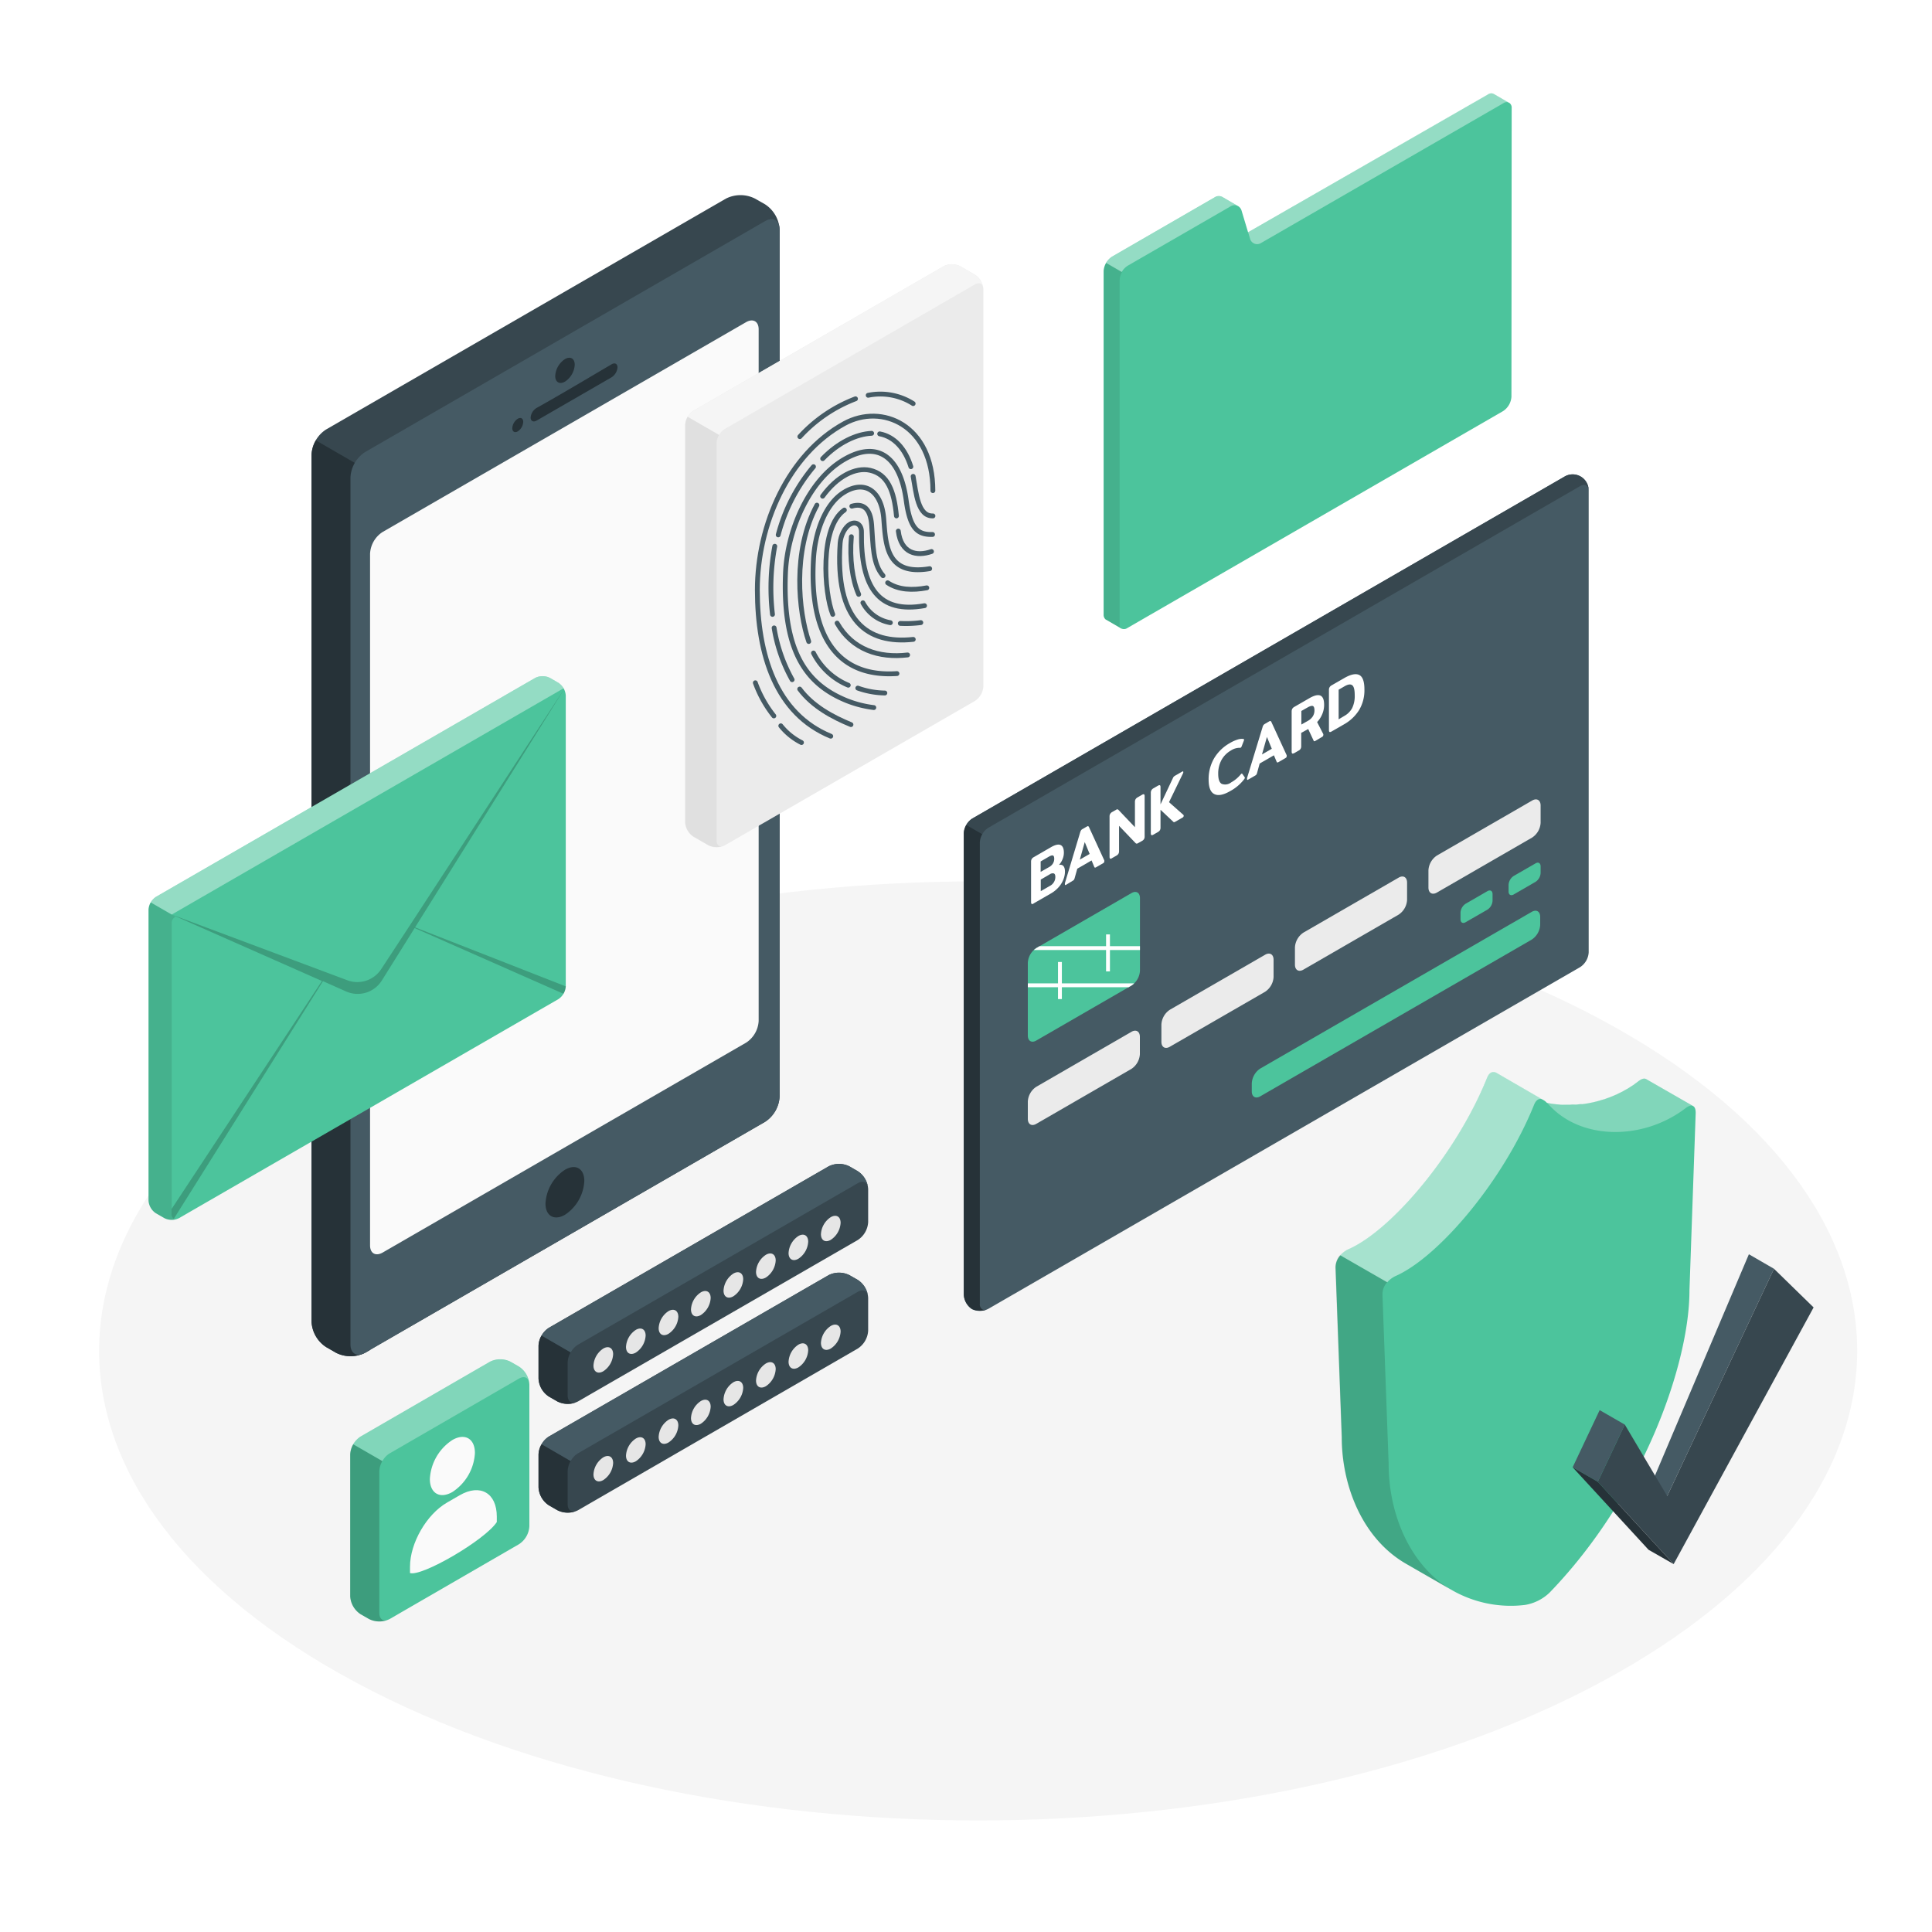 <svg class="animated" id="freepik_stories-secure-data" xmlns="http://www.w3.org/2000/svg" xmlns:xlink="http://www.w3.org/1999/xlink" viewBox="0 0 500 500" version="1.1" xmlns:svgjs="http://svgjs.com/svgjs"><style>svg#freepik_stories-secure-data:not(.animated) .animable {opacity: 0;}svg#freepik_stories-secure-data.animated #freepik--bank-card--inject-66 {animation: 3s Infinite  linear floating;animation-delay: 0s;}svg#freepik_stories-secure-data.animated #freepik--Letter--inject-66 {animation: 3s Infinite  linear floating;animation-delay: 0s;}svg#freepik_stories-secure-data.animated #freepik--Folder--inject-66 {animation: 3s Infinite  linear floating;animation-delay: 0s;}svg#freepik_stories-secure-data.animated #freepik--Shield--inject-66 {animation: 3s Infinite  linear floating;animation-delay: 0s;}            @keyframes floating {                0% {                    opacity: 1;                    transform: translateY(0px);                }                50% {                    transform: translateY(-10px);                }                100% {                    opacity: 1;                    transform: translateY(0px);                }            }        </style><g id="freepik--Floor--inject-66" class="animable" style="transform-origin: 253.147px 349.61px;"><path id="freepik--floor--inject-66" d="M92.26,435.51C181.09,483,325.13,483,414,435.51s88.84-124.38,0-171.83-232.87-47.45-321.7,0S3.42,388.06,92.26,435.51Z" style="fill: rgb(245, 245, 245); transform-origin: 253.147px 349.61px;" class="animable"></path></g><g id="freepik--Device--inject-66" class="animable" style="transform-origin: 141.185px 200.745px;"><g id="freepik--device--inject-66" class="animable" style="transform-origin: 141.185px 200.745px;"><path d="M86.93,350.09l-2.56-1.48a8.31,8.31,0,0,1-3.76-6.52V117.68a8.31,8.31,0,0,1,3.76-6.52L187.87,51.4a8.33,8.33,0,0,1,7.53,0L198,52.88a8.31,8.31,0,0,1,3.76,6.52V283.81a8.31,8.31,0,0,1-3.76,6.52L94.47,350.09A8.35,8.35,0,0,1,86.93,350.09Z" style="fill: rgb(55, 71, 79); transform-origin: 141.185px 200.745px;" id="el74nse9e3hj" class="animable"></path><path d="M95.75,122.07l-14-8.1a7.7,7.7,0,0,0-1.1,3.71V342.09a8.31,8.31,0,0,0,3.76,6.52l2.56,1.48a8.35,8.35,0,0,0,7.54,0l1.28-.74Z" style="fill: rgb(38, 50, 56); transform-origin: 88.22px 232.48px;" id="elooowd6p2ngi" class="animable"></path><path d="M90.7,123.51V347.92c0,2.4,1.69,3.37,3.77,2.17L198,290.33a8.31,8.31,0,0,0,3.76-6.52V59.4c0-2.4-1.68-3.37-3.76-2.17L94.47,117A8.36,8.36,0,0,0,90.7,123.51Z" style="fill: rgb(69, 90, 100); transform-origin: 146.23px 203.66px;" id="elrsnaqrour8q" class="animable"></path><path d="M99,137.69l94.11-54.33c1.78-1,3.23-.19,3.23,1.87v179a7.16,7.16,0,0,1-3.23,5.6L99,324.18c-1.79,1-3.23.19-3.23-1.87v-179A7.11,7.11,0,0,1,99,137.69Z" style="fill: rgb(250, 250, 250); transform-origin: 146.055px 203.77px;" id="elurobgittt6o" class="animable"></path><path d="M146.22,92.93c1.39-.8,2.52-.15,2.52,1.46a5.57,5.57,0,0,1-2.52,4.37c-1.4.81-2.53.15-2.53-1.45A5.59,5.59,0,0,1,146.22,92.93Z" style="fill: rgb(38, 50, 56); transform-origin: 146.215px 95.847px;" id="elu2gzu6scctg" class="animable"></path><path d="M138.93,105.54c5.13-2.83,14.27-8.28,19.33-11.25.86-.51,1.55-.16,1.55.78a3.36,3.36,0,0,1-1.56,2.59l-19.36,11.18c-.86.5-1.56.14-1.56-.79A3.21,3.21,0,0,1,138.93,105.54Z" style="fill: rgb(38, 50, 56); transform-origin: 148.57px 101.561px;" id="el5zmummus3fn" class="animable"></path><path d="M134,108.37c.78-.46,1.41-.09,1.41.81a3.13,3.13,0,0,1-1.41,2.46c-.78.45-1.42.08-1.42-.82A3.14,3.14,0,0,1,134,108.37Z" style="fill: rgb(38, 50, 56); transform-origin: 133.995px 110.002px;" id="elpvwb8izudy" class="animable"></path><path d="M146.22,302.73c2.78-1.61,5-.31,5,2.91a11.15,11.15,0,0,1-5,8.74c-2.79,1.61-5.05.31-5.05-2.91A11.15,11.15,0,0,1,146.22,302.73Z" style="fill: rgb(38, 50, 56); transform-origin: 146.195px 308.555px;" id="elmolkvxlo8q" class="animable"></path></g></g><g id="freepik--bank-card--inject-66" class="animable animator-active" style="transform-origin: 330.292px 231.014px;"><path d="M251.5,338.79a4.75,4.75,0,0,1-2.07-3.75V215.66a4.88,4.88,0,0,1,2.21-3.83l153.15-88.42a4.15,4.15,0,0,1,6.36,3.67V246.46a4.88,4.88,0,0,1-2.21,3.83L255.79,338.72A4.77,4.77,0,0,1,251.5,338.79Z" style="fill: rgb(69, 90, 100); transform-origin: 330.292px 231.018px;" id="elile0dz0rtmq" class="animable"></path><path d="M411.13,126.71c-.16-1.14-1.08-1.56-2.19-.91L255.79,214.22a4.44,4.44,0,0,0-1.56,1.65l-4.15-2.39a4.44,4.44,0,0,1,1.56-1.65L404.8,123.4a4.13,4.13,0,0,1,6.33,3.31Z" style="fill: rgb(55, 71, 79); transform-origin: 330.605px 169.316px;" id="ely0myur2hxoc" class="animable"></path><path d="M255.27,338.94a.44.44,0,0,1-.16.06,1.12,1.12,0,0,1-.31.1l-.17,0a1.65,1.65,0,0,1-.32.06l-.26,0a4.42,4.42,0,0,1-1.15,0,3.72,3.72,0,0,1-1.39-.43,4.73,4.73,0,0,1-2.08-3.75V215.65a4.5,4.5,0,0,1,.65-2.17l4.15,2.39a4.53,4.53,0,0,0-.65,2.18V337.44a1.5,1.5,0,0,0,.73,1.47,1,1,0,0,0,.35.1,1.45,1.45,0,0,0,.41,0Z" style="fill: rgb(38, 50, 56); transform-origin: 252.35px 276.339px;" id="el6mwd2r3cq2i" class="animable"></path><path d="M266,249.17V268c0,1.41,1,2,2.21,1.28l24.6-14.21a4.9,4.9,0,0,0,2.21-3.83V232.42c0-1.41-1-2-2.21-1.28l-24.6,14.21A4.86,4.86,0,0,0,266,249.17Z" style="fill: rgb(76, 196, 156); transform-origin: 280.51px 250.21px;" id="elusn9qr64i88" class="animable"></path><g style="clip-path: url(&quot;#freepik--clip-path--inject-66&quot;); transform-origin: 280.525px 250.18px;" id="elyhchb8yifg" class="animable"><g id="el1x6b54fu0bc"><rect x="258.98" y="244.87" width="43.09" height="1" style="fill: rgb(255, 255, 255); transform-origin: 280.525px 245.37px; transform: rotate(-30.02deg);" class="animable"></rect></g><rect x="273.81" y="248.96" width="1" height="9.6" style="fill: rgb(255, 255, 255); transform-origin: 274.31px 253.76px;" id="elx6vt0ejtfog" class="animable"></rect><rect x="286.25" y="241.82" width="1" height="9.58" style="fill: rgb(255, 255, 255); transform-origin: 286.75px 246.61px;" id="elf6w64cathtu" class="animable"></rect><g id="els6w25fmu24f"><rect x="258.98" y="254.49" width="43.09" height="1" style="fill: rgb(255, 255, 255); transform-origin: 280.525px 254.99px; transform: rotate(-30.02deg);" class="animable"></rect></g></g><path d="M267,233.93c-.11-.06-.16-.22-.16-.48V223a1.33,1.33,0,0,1,.16-.67,1.3,1.3,0,0,1,.52-.49l4.46-2.58c1.11-.64,1.95-.83,2.51-.56s.84.93.84,2a4.39,4.39,0,0,1-.35,1.67,4.61,4.61,0,0,1-.93,1.47c1-.2,1.56.38,1.56,1.75a5.56,5.56,0,0,1-.4,2,6.6,6.6,0,0,1-1.22,2,8,8,0,0,1-2,1.63l-4.46,2.57C267.3,234,267.12,234,267,233.93Zm4.55-9.56a2.57,2.57,0,0,0,.95-.9,2.27,2.27,0,0,0,.33-1.21c0-.48-.1-.76-.31-.85s-.53,0-1,.25l-2.2,1.28v2.7Zm.25,4.85a2.58,2.58,0,0,0,1.32-2.26c0-.5-.13-.81-.38-.91a1.27,1.27,0,0,0-1.07.23l-2.32,1.35v3Z" style="fill: rgb(255, 255, 255); transform-origin: 271.225px 226.276px;" id="elh40afm672sw" class="animable"></path><path d="M275.6,228.86a1.4,1.4,0,0,1,0-.31l3.94-13.11a2.27,2.27,0,0,1,.23-.55,1,1,0,0,1,.38-.33l1.11-.64c.16-.09.28-.13.36-.1a.52.52,0,0,1,.23.28l3.94,8.57a.73.73,0,0,1,0,.25.51.51,0,0,1-.27.46l-1.84,1.06a.49.49,0,0,1-.31.1c-.07,0-.12-.08-.18-.19l-.69-1.67-3.7,2.14-.69,2.46a1.26,1.26,0,0,1-.17.4,1,1,0,0,1-.31.25L275.88,229C275.69,229.1,275.6,229.06,275.6,228.86ZM282,221l-1.27-3.07-1.27,4.53Z" style="fill: rgb(255, 255, 255); transform-origin: 280.696px 221.431px;" id="elcqqomt6v5cv" class="animable"></path><path d="M287.31,222.21c-.11-.06-.16-.22-.16-.47V211.3a1.27,1.27,0,0,1,.16-.66,1.32,1.32,0,0,1,.54-.5l.94-.54a.88.88,0,0,1,.39-.15.46.46,0,0,1,.28.15l4.26,4.48v-6.55a1.34,1.34,0,0,1,.16-.68,1.37,1.37,0,0,1,.52-.49l1.14-.66c.26-.15.43-.19.54-.12s.15.23.15.5v10.41a1.34,1.34,0,0,1-.15.66,1.37,1.37,0,0,1-.54.49l-1,.56a.76.76,0,0,1-.38.13.46.46,0,0,1-.28-.14l-4.27-4.46v6.56a1.33,1.33,0,0,1-.15.65,1.39,1.39,0,0,1-.54.5l-1.14.65C287.59,222.24,287.41,222.27,287.31,222.21Z" style="fill: rgb(255, 255, 255); transform-origin: 291.69px 213.893px;" id="el4wjh98lgtv7" class="animable"></path><path d="M306.34,211.11a.51.51,0,0,1-.27.46l-1.9,1.09a1,1,0,0,1-.28.12.26.26,0,0,1-.19-.05l-3.36-3.16,0,0v4.62a1.37,1.37,0,0,1-.15.66,1.45,1.45,0,0,1-.54.49l-1.14.66c-.24.14-.41.18-.52.12s-.16-.23-.16-.48V205.18a1.3,1.3,0,0,1,.16-.67,1.39,1.39,0,0,1,.52-.5l1.14-.66c.26-.14.43-.18.54-.12s.15.23.15.5v4.53l0-.09,3.25-6.89a1,1,0,0,1,.19-.29,1.91,1.91,0,0,1,.31-.23l1.87-1.08c.19-.1.28-.05.28.15a.82.82,0,0,1-.09.33l-3.61,7.44,3.71,3.28A.27.27,0,0,1,306.34,211.11Z" style="fill: rgb(255, 255, 255); transform-origin: 302.085px 207.888px;" id="ela9nqkvuqmdi" class="animable"></path><path d="M314.25,205.5c-1-.51-1.46-1.77-1.46-3.79a10.69,10.69,0,0,1,1.42-5.46,11,11,0,0,1,4.07-3.94,9.35,9.35,0,0,1,2-.91,3.28,3.28,0,0,1,1.53-.15.17.17,0,0,1,.15.19,1,1,0,0,1-.09.35l-.54,1.38a.63.63,0,0,1-.21.31.46.46,0,0,1-.26.05,4.11,4.11,0,0,0-2.29.69,6.45,6.45,0,0,0-2.44,2.45,7.32,7.32,0,0,0-.86,3.6c0,1.38.3,2.25.9,2.59a2.52,2.52,0,0,0,2.47-.39,8.51,8.51,0,0,0,2.41-2,1.22,1.22,0,0,1,.26-.26c.07,0,.14,0,.21.07l.59.84a.32.32,0,0,1,.06.17.83.83,0,0,1-.18.37,11.3,11.3,0,0,1-3.67,3.1C316.58,205.76,315.21,206,314.25,205.5Z" style="fill: rgb(255, 255, 255); transform-origin: 317.48px 198.486px;" id="el0xy0wjofnvcf" class="animable"></path><path d="M322.74,201.64a2.08,2.08,0,0,1,0-.3l4-13.12a1.68,1.68,0,0,1,.23-.55,1.17,1.17,0,0,1,.37-.32l1.11-.65a.5.5,0,0,1,.37-.09.48.48,0,0,1,.23.28l3.94,8.56a.82.82,0,0,1,0,.26.48.48,0,0,1-.27.45l-1.84,1.07a.56.56,0,0,1-.31.1.31.31,0,0,1-.18-.19l-.7-1.67L326,197.6l-.68,2.47a1.45,1.45,0,0,1-.17.39,1,1,0,0,1-.32.26L323,201.78C322.83,201.89,322.74,201.84,322.74,201.64Zm6.4-7.86-1.26-3.06-1.28,4.53Z" style="fill: rgb(255, 255, 255); transform-origin: 327.867px 194.221px;" id="elo2zfvhl74p" class="animable"></path><path d="M334.44,195c-.1-.06-.16-.22-.16-.48V184.1a1.44,1.44,0,0,1,.16-.67,1.41,1.41,0,0,1,.53-.49l3.85-2.22q3.85-2.24,3.86,1.66a6.15,6.15,0,0,1-.46,2.38,6.76,6.76,0,0,1-1.35,2.11l1.6,3.12a.51.51,0,0,1,0,.22.55.55,0,0,1-.32.5l-1.68,1a.72.72,0,0,1-.32.13c-.08,0-.14-.06-.19-.17l-1.4-3-1.81,1v3.44a1.18,1.18,0,0,1-.68,1.15l-1.14.66C334.73,195,334.55,195.06,334.44,195Zm4-8.42a3.64,3.64,0,0,0,1.3-1.17,2.86,2.86,0,0,0,.44-1.58c0-.61-.14-1-.4-1.11s-.66,0-1.19.26L336.79,184v3.51Z" style="fill: rgb(255, 255, 255); transform-origin: 338.48px 187.464px;" id="elk84ejkq5kn" class="animable"></path><path d="M344.09,189.43c-.11-.06-.16-.22-.16-.48V178.54a1.3,1.3,0,0,1,.16-.67,1.32,1.32,0,0,1,.52-.5l3.2-1.84q2.6-1.51,3.95-.85t1.35,3.75a10,10,0,0,1-1.36,5.31,10.9,10.9,0,0,1-3.94,3.73l-3.2,1.84C344.37,189.45,344.19,189.49,344.09,189.43Zm3.84-4.16a5.12,5.12,0,0,0,2-2,7.15,7.15,0,0,0,.67-3.37c0-1.4-.22-2.26-.67-2.58s-1.12-.21-2,.31l-1.49.86v7.67Z" style="fill: rgb(255, 255, 255); transform-origin: 348.521px 181.968px;" id="elazl0x41et4g" class="animable"></path><path d="M266,285.09v4.47c0,1.41,1,2,2.21,1.28l24.6-14.21A4.9,4.9,0,0,0,295,272.8v-4.47c0-1.41-1-2-2.21-1.28l-24.6,14.21A4.88,4.88,0,0,0,266,285.09Z" style="fill: rgb(235, 235, 235); transform-origin: 280.5px 278.945px;" id="eld7q83vm32lp" class="animable"></path><path d="M300.57,265.14v4.47c0,1.41,1,2,2.21,1.27l24.61-14.2a4.9,4.9,0,0,0,2.21-3.83v-4.47c0-1.41-1-2-2.21-1.28l-24.61,14.21A4.88,4.88,0,0,0,300.57,265.14Z" style="fill: rgb(235, 235, 235); transform-origin: 315.085px 258.993px;" id="elncy2dkokayp" class="animable"></path><path d="M335.13,245.18v4.47c0,1.41,1,2,2.21,1.28l24.6-14.21a4.86,4.86,0,0,0,2.21-3.82v-4.48c0-1.41-1-2-2.21-1.27l-24.6,14.2A4.9,4.9,0,0,0,335.13,245.18Z" style="fill: rgb(235, 235, 235); transform-origin: 349.64px 239.037px;" id="el31oqbh391or" class="animable"></path><path d="M369.68,225.23v4.47c0,1.41,1,2,2.21,1.28l24.61-14.21a4.88,4.88,0,0,0,2.21-3.83v-4.47c0-1.41-1-2-2.21-1.28L371.89,221.4A4.9,4.9,0,0,0,369.68,225.23Z" style="fill: rgb(235, 235, 235); transform-origin: 384.195px 219.085px;" id="eli0fdnxlaxt" class="animable"></path><path d="M384.94,230.63l-5.64,3.26a2.92,2.92,0,0,0-1.32,2.29v1.73c0,.84.59,1.19,1.32.76l5.64-3.25a2.92,2.92,0,0,0,1.33-2.3v-1.73C386.27,230.55,385.68,230.21,384.94,230.63Z" style="fill: rgb(76, 196, 156); transform-origin: 382.125px 234.652px;" id="elota7d826r28" class="animable"></path><path d="M397.38,223.45l-5.64,3.25a2.94,2.94,0,0,0-1.32,2.3v1.73c0,.84.59,1.18,1.32.76l5.64-3.26a2.91,2.91,0,0,0,1.33-2.29v-1.73C398.71,223.37,398.12,223,397.38,223.45Z" style="fill: rgb(76, 196, 156); transform-origin: 394.565px 227.463px;" id="eluot9ip8s558" class="animable"></path><path d="M326.17,276.53,396.39,236c1.22-.71,2.21-.13,2.21,1.28v2.07a4.88,4.88,0,0,1-2.21,3.83l-70.22,40.54c-1.22.71-2.21.14-2.21-1.27v-2.08A4.9,4.9,0,0,1,326.17,276.53Z" style="fill: rgb(76, 196, 156); transform-origin: 361.28px 259.861px;" id="elitx149m9cc8" class="animable"></path></g><g id="freepik--Fingerprint--inject-66" class="animable" style="transform-origin: 215.9px 143.835px;"><path d="M177.31,110V212.82a4.8,4.8,0,0,0,2.16,3.75l3.8,2.19a4.79,4.79,0,0,0,4.33,0l64.72-37.36a4.8,4.8,0,0,0,2.17-3.75V74.85a4.78,4.78,0,0,0-2.17-3.75l-3.79-2.19a4.79,4.79,0,0,0-4.33,0l-64.73,37.37A4.8,4.8,0,0,0,177.31,110Z" style="fill: rgb(235, 235, 235); transform-origin: 215.9px 143.835px;" id="el5j9p66u04sx" class="animable"></path><path d="M254.47,74.5c-.15-1.12-1.06-1.53-2.15-.9L187.6,111a4.46,4.46,0,0,0-1.54,1.62l-8.12-4.69a4.6,4.6,0,0,1,1.53-1.62L244.2,68.91a4.79,4.79,0,0,1,4.33,0l3.79,2.19A4.83,4.83,0,0,1,254.47,74.5Z" style="fill: rgb(245, 245, 245); transform-origin: 216.205px 90.506px;" id="el6uz74mx1c68" class="animable"></path><path d="M187.22,218.93a.35.35,0,0,1-.13,0,1.14,1.14,0,0,1-.26.09h0l-.44.11a5,5,0,0,1-2.61-.21,3.51,3.51,0,0,1-.48-.22l-3.8-2.19a4.8,4.8,0,0,1-2.16-3.75V110a4.43,4.43,0,0,1,.63-2.13l8.12,4.69a4.43,4.43,0,0,0-.63,2.13V217.51a1.8,1.8,0,0,0,.33,1.14,1.13,1.13,0,0,0,1.16.37Z" style="fill: rgb(224, 224, 224); transform-origin: 182.28px 163.542px;" id="el3wrbylzfa5g" class="animable"></path><path d="M229.72,150.82c2.83,1.89,6.46,2,10.14,1.31" style="fill: none; stroke: rgb(69, 90, 100); stroke-linecap: round; stroke-miterlimit: 10; stroke-width: 1.25px; transform-origin: 234.79px 151.669px;" id="elnbqgry55khs" class="animable"></path><path d="M220.45,131c3-.87,4.81.61,5.13,4.85.39,5.22.27,10.13,2.95,13.14" style="fill: none; stroke: rgb(69, 90, 100); stroke-linecap: round; stroke-miterlimit: 10; stroke-width: 1.25px; transform-origin: 224.49px 139.875px;" id="elitycmqqnuyk" class="animable"></path><path d="M215.52,159c-2.26-5.52-3.42-22.56,3-27" style="fill: none; stroke: rgb(69, 90, 100); stroke-linecap: round; stroke-miterlimit: 10; stroke-width: 1.25px; transform-origin: 216.124px 145.5px;" id="elrfnjuy44s8f" class="animable"></path><path d="M234.89,169.5c-7.37.87-14.32-1.34-18.25-8.24" style="fill: none; stroke: rgb(69, 90, 100); stroke-linecap: round; stroke-miterlimit: 10; stroke-width: 1.25px; transform-origin: 225.765px 165.47px;" id="el84hdtvm5a2i" class="animable"></path><path d="M236.35,165.47c-11.86,1.29-20.31-4.74-18.92-24.94.14-1.9,1.19-4.08,2.6-4.9l.05,0c1.44-.79,2.9.14,2.87,2.06-.21,14.45,4.47,21.16,16.32,19.06" style="fill: none; stroke: rgb(69, 90, 100); stroke-linecap: round; stroke-miterlimit: 10; stroke-width: 1.25px; transform-origin: 228.275px 150.492px;" id="eln5hbea2cnxd" class="animable"></path><path d="M232.13,174.32c-14.83,1-22.77-8.85-21.6-29.62.39-6.86,3-14.46,8.14-17.43a1.59,1.59,0,0,1,.22-.13c5.22-2.87,9.29.14,9.83,7.18.52,6.76.71,14.74,11.88,12.85" style="fill: none; stroke: rgb(69, 90, 100); stroke-linecap: round; stroke-miterlimit: 10; stroke-width: 1.25px; transform-origin: 225.508px 150.225px;" id="eljweweyt0wg" class="animable"></path><path d="M222,178.08a21.77,21.77,0,0,0,7,1.27" style="fill: none; stroke: rgb(69, 90, 100); stroke-linecap: round; stroke-miterlimit: 10; stroke-width: 1.25px; transform-origin: 225.5px 178.715px;" id="el7ugjwj5me8p" class="animable"></path><path d="M210.53,169a17.74,17.74,0,0,0,9,8.33" style="fill: none; stroke: rgb(69, 90, 100); stroke-linecap: round; stroke-miterlimit: 10; stroke-width: 1.25px; transform-origin: 215.03px 173.165px;" id="eli3d2yn8nme" class="animable"></path><path d="M211.42,130.73c-6.4,11.81-4.77,27.65-2.12,35.29" style="fill: none; stroke: rgb(69, 90, 100); stroke-linecap: round; stroke-miterlimit: 10; stroke-width: 1.25px; transform-origin: 209.192px 148.375px;" id="elmipjnlfrtzg" class="animable"></path><path d="M232,133.52c-.6-6.41-2.23-10.79-6.88-11.82-3.71-.81-8.46,1.54-12.23,6.72" style="fill: none; stroke: rgb(69, 90, 100); stroke-linecap: round; stroke-miterlimit: 10; stroke-width: 1.25px; transform-origin: 222.445px 127.532px;" id="elpl677xn3wtl" class="animable"></path><path d="M241.07,142.73c-3.82,1.34-7.88.51-8.59-5.29" style="fill: none; stroke: rgb(69, 90, 100); stroke-linecap: round; stroke-miterlimit: 10; stroke-width: 1.25px; transform-origin: 236.775px 140.363px;" id="el7os4t1yw3jx" class="animable"></path><path d="M241.34,138.32c-4,.11-5.85-1.67-6.82-8.84-1.49-11-7.18-15.71-16-10.61-9.26,5.34-14.82,18.57-15.24,29.51-.81,20.59,5.65,28.78,15.8,32.93a28.38,28.38,0,0,0,7.06,1.81" style="fill: none; stroke: rgb(69, 90, 100); stroke-linecap: round; stroke-miterlimit: 10; stroke-width: 1.25px; transform-origin: 222.276px 149.967px;" id="el4uj7g2nbn73" class="animable"></path><path d="M236.32,123.28c.79,4.33,1.21,10.37,5.13,10.24" style="fill: none; stroke: rgb(69, 90, 100); stroke-linecap: round; stroke-miterlimit: 10; stroke-width: 1.25px; transform-origin: 238.885px 128.401px;" id="elsk5nv0jnmkm" class="animable"></path><path d="M227.66,112.28c3.79.71,6.63,3.86,8.07,8.5" style="fill: none; stroke: rgb(69, 90, 100); stroke-linecap: round; stroke-miterlimit: 10; stroke-width: 1.25px; transform-origin: 231.695px 116.53px;" id="elduh5y2i5sbd" class="animable"></path><path d="M212.91,118.7c4-4.14,8.71-6.39,12.67-6.56" style="fill: none; stroke: rgb(69, 90, 100); stroke-linecap: round; stroke-miterlimit: 10; stroke-width: 1.25px; transform-origin: 219.245px 115.42px;" id="elkj19igmx4yl" class="animable"></path><path d="M201.4,138.43a45.27,45.27,0,0,1,9.13-17.65" style="fill: none; stroke: rgb(69, 90, 100); stroke-linecap: round; stroke-miterlimit: 10; stroke-width: 1.25px; transform-origin: 205.965px 129.605px;" id="els6vx4vmqrh" class="animable"></path><path d="M199.92,159a58.56,58.56,0,0,1,.59-17.63" style="fill: none; stroke: rgb(69, 90, 100); stroke-linecap: round; stroke-miterlimit: 10; stroke-width: 1.25px; transform-origin: 200.012px 150.185px;" id="elri8ndrzetf" class="animable"></path><path d="M205,175.9a40.75,40.75,0,0,1-4.66-13.4" style="fill: none; stroke: rgb(69, 90, 100); stroke-linecap: round; stroke-miterlimit: 10; stroke-width: 1.25px; transform-origin: 202.67px 169.2px;" id="eletvand2o7s" class="animable"></path><path d="M220.23,187.53c-4.7-1.92-9.94-4.72-13.27-9.2" style="fill: none; stroke: rgb(69, 90, 100); stroke-linecap: round; stroke-miterlimit: 10; stroke-width: 1.25px; transform-origin: 213.595px 182.93px;" id="els9yy2ozn6om" class="animable"></path><path d="M215,190.53C200.91,184.77,196,169.58,196,152.68s8-35.1,22.49-43.05c9.83-5.38,22.94.45,22.94,17.35" style="fill: none; stroke: rgb(69, 90, 100); stroke-linecap: round; stroke-miterlimit: 10; stroke-width: 1.25px; transform-origin: 218.715px 149.111px;" id="elye54hshk6x" class="animable"></path><path d="M233,161.34a29.71,29.71,0,0,0,5.3-.21" style="fill: none; stroke: rgb(69, 90, 100); stroke-linecap: round; stroke-miterlimit: 10; stroke-width: 1.25px; transform-origin: 235.65px 161.253px;" id="el6ocgja2ko8g" class="animable"></path><path d="M223.32,156a10,10,0,0,0,7.1,5.15" style="fill: none; stroke: rgb(69, 90, 100); stroke-linecap: round; stroke-miterlimit: 10; stroke-width: 1.25px; transform-origin: 226.87px 158.575px;" id="elwoo1t4y2tyq" class="animable"></path><path d="M220.33,138.9c-.48,5.8.25,11.13,1.9,14.92" style="fill: none; stroke: rgb(69, 90, 100); stroke-linecap: round; stroke-miterlimit: 10; stroke-width: 1.25px; transform-origin: 221.207px 146.36px;" id="ell211p3mgxq" class="animable"></path><path d="M224.69,102.3a15.81,15.81,0,0,1,11.63,2.15" style="fill: none; stroke: rgb(69, 90, 100); stroke-linecap: round; stroke-miterlimit: 10; stroke-width: 1.25px; transform-origin: 230.505px 103.217px;" id="elthlmpg06x2" class="animable"></path><path d="M207,113a37.73,37.73,0,0,1,14.4-9.79" style="fill: none; stroke: rgb(69, 90, 100); stroke-linecap: round; stroke-miterlimit: 10; stroke-width: 1.25px; transform-origin: 214.2px 108.105px;" id="eluosg864dkbf" class="animable"></path><path d="M202.07,187.84a16.19,16.19,0,0,0,5.35,4.33" style="fill: none; stroke: rgb(69, 90, 100); stroke-linecap: round; stroke-miterlimit: 10; stroke-width: 1.25px; transform-origin: 204.745px 190.005px;" id="el0turg7sti38" class="animable"></path><path d="M195.48,176.7a30.28,30.28,0,0,0,4.79,8.58" style="fill: none; stroke: rgb(69, 90, 100); stroke-linecap: round; stroke-miterlimit: 10; stroke-width: 1.25px; transform-origin: 197.875px 180.99px;" id="el6kjfqugf2la" class="animable"></path></g><g id="freepik--Letter--inject-66" class="animable animator-active" style="transform-origin: 92.425px 245.351px;"><g id="freepik--letter--inject-66" class="animable" style="transform-origin: 92.425px 245.351px;"><path d="M38.44,235.44a4.27,4.27,0,0,1,1.91-3.33l98.15-56.66a4.26,4.26,0,0,1,3.84,0l2.16,1.25a4.24,4.24,0,0,1,1.92,3.32v75.23a4.26,4.26,0,0,1-1.92,3.33L46.35,315.24a4.24,4.24,0,0,1-3.83,0L40.36,314a4.24,4.24,0,0,1-1.92-3.32Z" style="fill: rgb(76, 196, 156); transform-origin: 92.43px 245.345px;" id="el2jqxcsih9an" class="animable"></path><g id="eloq53uzn71pl"><path d="M39,233.55l5.44,3.14,101.42-58.56a4,4,0,0,0-1.36-1.43l-2.17-1.25a4.24,4.24,0,0,0-3.83,0L40.36,232.11A3.86,3.86,0,0,0,39,233.55Z" style="fill: rgb(255, 255, 255); opacity: 0.4; transform-origin: 92.43px 205.841px;" class="animable"></path></g><g id="elviawbd737l"><path d="M38.43,235.44v75.23A4.25,4.25,0,0,0,40.36,314l2.16,1.25a3.56,3.56,0,0,0,.52.24,4.44,4.44,0,0,0,2.31.12,2.24,2.24,0,0,0,.37-.1.92.92,0,0,0,.23-.09,1.16,1.16,0,0,1-.92,0,1.35,1.35,0,0,1-.59-1.27V238.9a1.67,1.67,0,0,1,1-1.63l-1-.58L39,233.55A3.9,3.9,0,0,0,38.43,235.44Z" style="opacity: 0.1; transform-origin: 42.19px 274.63px;" class="animable"></path></g><g id="elg45av5tkzo"><path d="M44.44,236.69l45.45,17a7.38,7.38,0,0,0,8.77-2.89L106,239.6l40.26-61.68L107.42,240l39,15.27a4.06,4.06,0,0,1-.6,1.91l-38.51-17-8.49,13.57a7.38,7.38,0,0,1-9.24,2.84l-6-2.67L45,315.4a1.35,1.35,0,0,1-.59-1.27v-1.25l38.91-59Z" style="opacity: 0.2; transform-origin: 95.411px 246.66px;" class="animable"></path></g></g></g><g id="freepik--Folder--inject-66" class="animable animator-active" style="transform-origin: 338.416px 93.444px;"><path d="M391.22,28a1.54,1.54,0,0,0-.59-1.37h0l-.05,0-4-2.33h0a1.5,1.5,0,0,0-1.52.15L323,60.12l-1.67-5.57a2,2,0,0,0-.9-1.2h0L316.39,51v0a1.91,1.91,0,0,0-2,.05L287.77,66.43a4.8,4.8,0,0,0-2.16,3.75V159a1.57,1.57,0,0,0,.59,1.37h0l.05,0h0l4,2.33.05,0,0,0h0a1.57,1.57,0,0,0,1.48-.18l97.22-56.13a4.8,4.8,0,0,0,2.16-3.75Z" style="fill: rgb(76, 196, 156); transform-origin: 338.416px 93.484px;" id="eldhxv9v15wd" class="animable"></path><g id="el4kskp05jtyd"><path d="M320.4,53.32a1.94,1.94,0,0,0-1.94.09L291.83,68.78a4.6,4.6,0,0,0-1.53,1.62l-4.06-2.35a4.35,4.35,0,0,1,1.53-1.62L314.4,51.06a1.93,1.93,0,0,1,2-.05h0Z" style="fill: rgb(255, 255, 255); opacity: 0.4; transform-origin: 303.32px 60.578px;" class="animable"></path></g><g id="eljpv2tfbvy2r"><path d="M390.47,26.51a1.62,1.62,0,0,0-1.42.21L326.39,62.87a1.89,1.89,0,0,1-2.89-1.15l-.48-1.6,62-35.75a1.92,1.92,0,0,1,1-.29,1.13,1.13,0,0,1,.56.14h0Z" style="fill: rgb(255, 255, 255); opacity: 0.4; transform-origin: 356.745px 43.633px;" class="animable"></path></g><g id="el16qn03tsgpnh"><path d="M290,162.43a1.15,1.15,0,0,0,.21.23l-3.93-2.26h0l0,0a1.17,1.17,0,0,1-.37-.42,1.09,1.09,0,0,1-.1-.25,2.1,2.1,0,0,1-.11-.7V70.18a2.26,2.26,0,0,1,0-.26,5.07,5.07,0,0,1,.09-.54c0-.09.05-.18.07-.27a6.13,6.13,0,0,1,.33-.8,2.15,2.15,0,0,1,.14-.26l4.06,2.35a4.4,4.4,0,0,0-.63,2.13v88.81a2.34,2.34,0,0,0,0,.38,1.55,1.55,0,0,0,0,.21l0,.11.06.14A.89.89,0,0,0,290,162.43Z" style="opacity: 0.1; transform-origin: 288.043px 115.355px;" class="animable"></path></g></g><g id="freepik--Password--inject-66" class="animable" style="transform-origin: 157.655px 360.421px;"><path d="M224.68,307.74A5.93,5.93,0,0,0,222,303.1l-2.18-1.26a6,6,0,0,0-5.36,0l-72.41,41.78a5.93,5.93,0,0,0-2.68,4.64v8.53a5.93,5.93,0,0,0,2.68,4.64l2.19,1.26a5.93,5.93,0,0,0,5.35,0L222,320.91a5.91,5.91,0,0,0,2.68-4.64Z" style="fill: rgb(55, 71, 79); transform-origin: 182.025px 332.268px;" id="el6cyazz6xqzg" class="animable"></path><path d="M139.37,356.79a5.91,5.91,0,0,0,2.68,4.64l2.19,1.26a6,6,0,0,0,4.9.21c-1.27.48-2.23-.23-2.23-1.76v-8.52a5.45,5.45,0,0,1,.79-2.65l-7.54-4.35a5.44,5.44,0,0,0-.79,2.64Z" style="fill: rgb(38, 50, 56); transform-origin: 144.255px 354.472px;" id="elsgnqcz0gi0o" class="animable"></path><path d="M224.59,307c-.31-1.14-1.35-1.5-2.59-.79L149.59,348a5.3,5.3,0,0,0-1.89,2l-7.53-4.35a5.35,5.35,0,0,1,1.88-2l72.4-41.79a6,6,0,0,1,5.36,0l2.19,1.27A5.9,5.9,0,0,1,224.59,307Z" style="fill: rgb(69, 90, 100); transform-origin: 182.38px 325.614px;" id="elv8g1ofznvxo" class="animable"></path><path d="M156.13,349c1.41-.81,2.55-.15,2.55,1.47a5.62,5.62,0,0,1-2.55,4.41c-1.4.81-2.54.15-2.54-1.47A5.64,5.64,0,0,1,156.13,349Z" style="fill: rgb(230, 230, 230); transform-origin: 156.135px 351.94px;" id="elt80eq5kq64a" class="animable"></path><path d="M164.55,344.17c1.4-.81,2.54-.15,2.54,1.47a5.63,5.63,0,0,1-2.54,4.41c-1.41.81-2.54.15-2.54-1.47A5.63,5.63,0,0,1,164.55,344.17Z" style="fill: rgb(230, 230, 230); transform-origin: 164.55px 347.11px;" id="eltmym5ruoaj" class="animable"></path><path d="M173,339.32c1.41-.81,2.55-.16,2.55,1.47a5.61,5.61,0,0,1-2.55,4.4c-1.4.81-2.54.15-2.54-1.47A5.62,5.62,0,0,1,173,339.32Z" style="fill: rgb(230, 230, 230); transform-origin: 173.005px 342.254px;" id="elhx3u8ww42f" class="animable"></path><path d="M181.38,334.46c1.4-.81,2.54-.15,2.54,1.47a5.62,5.62,0,0,1-2.54,4.4c-1.41.81-2.55.16-2.55-1.47A5.61,5.61,0,0,1,181.38,334.46Z" style="fill: rgb(230, 230, 230); transform-origin: 181.375px 337.396px;" id="elbo45hs8kwo" class="animable"></path><path d="M189.79,329.6c1.41-.81,2.55-.15,2.55,1.47a5.64,5.64,0,0,1-2.55,4.41c-1.4.81-2.54.15-2.54-1.47A5.63,5.63,0,0,1,189.79,329.6Z" style="fill: rgb(230, 230, 230); transform-origin: 189.795px 332.54px;" id="ellzlf8hrcdcl" class="animable"></path><path d="M198.21,324.74c1.4-.81,2.54-.15,2.54,1.47a5.64,5.64,0,0,1-2.54,4.41c-1.41.81-2.55.15-2.55-1.47A5.62,5.62,0,0,1,198.21,324.74Z" style="fill: rgb(230, 230, 230); transform-origin: 198.205px 327.68px;" id="els0dbyygnww" class="animable"></path><path d="M206.62,319.88c1.4-.81,2.54-.15,2.54,1.47a5.63,5.63,0,0,1-2.54,4.41c-1.4.81-2.54.15-2.54-1.47A5.66,5.66,0,0,1,206.62,319.88Z" style="fill: rgb(230, 230, 230); transform-origin: 206.62px 322.82px;" id="elc09po6yssh" class="animable"></path><path d="M215,315c1.41-.81,2.55-.16,2.55,1.47a5.61,5.61,0,0,1-2.55,4.4c-1.4.81-2.54.15-2.54-1.47A5.62,5.62,0,0,1,215,315Z" style="fill: rgb(230, 230, 230); transform-origin: 215.005px 317.934px;" id="elpne7zbeeka" class="animable"></path><path d="M224.68,335.87a5.93,5.93,0,0,0-2.68-4.64L219.82,330a6,6,0,0,0-5.36,0l-72.41,41.78a5.91,5.91,0,0,0-2.68,4.64v8.53a5.93,5.93,0,0,0,2.68,4.64l2.19,1.26a5.93,5.93,0,0,0,5.35,0L222,349a5.91,5.91,0,0,0,2.68-4.64Z" style="fill: rgb(55, 71, 79); transform-origin: 182.025px 360.428px;" id="elegxl5plw6hs" class="animable"></path><path d="M139.37,384.92a5.93,5.93,0,0,0,2.68,4.64l2.19,1.26a6,6,0,0,0,4.9.21c-1.27.48-2.23-.23-2.23-1.76v-8.53a5.44,5.44,0,0,1,.79-2.64l-7.54-4.35a5.44,5.44,0,0,0-.79,2.64Z" style="fill: rgb(38, 50, 56); transform-origin: 144.255px 382.602px;" id="elbkp5avm29w" class="animable"></path><path d="M224.59,335.11c-.31-1.14-1.35-1.5-2.59-.79l-72.41,41.79a5.3,5.3,0,0,0-1.89,2l-7.53-4.35a5.35,5.35,0,0,1,1.88-2L214.45,330a6,6,0,0,1,5.36,0l2.19,1.27A5.9,5.9,0,0,1,224.59,335.11Z" style="fill: rgb(69, 90, 100); transform-origin: 182.38px 353.739px;" id="ellqf37xk6ze" class="animable"></path><path d="M156.13,377.16c1.41-.81,2.55-.15,2.55,1.47a5.64,5.64,0,0,1-2.55,4.41c-1.4.81-2.54.15-2.54-1.47A5.63,5.63,0,0,1,156.13,377.16Z" style="fill: rgb(230, 230, 230); transform-origin: 156.135px 380.1px;" id="ely1b3baf44fl" class="animable"></path><path d="M164.55,372.3c1.4-.81,2.54-.15,2.54,1.47a5.64,5.64,0,0,1-2.54,4.41c-1.41.81-2.54.15-2.54-1.47A5.61,5.61,0,0,1,164.55,372.3Z" style="fill: rgb(230, 230, 230); transform-origin: 164.55px 375.24px;" id="elazu115rjvju" class="animable"></path><path d="M173,367.45c1.41-.82,2.55-.16,2.55,1.46a5.61,5.61,0,0,1-2.55,4.41c-1.4.81-2.54.15-2.54-1.47A5.62,5.62,0,0,1,173,367.45Z" style="fill: rgb(230, 230, 230); transform-origin: 173.005px 370.382px;" id="elf71ie0pz73o" class="animable"></path><path d="M181.38,362.59c1.4-.81,2.54-.16,2.54,1.47a5.62,5.62,0,0,1-2.54,4.4c-1.41.81-2.55.16-2.55-1.47A5.61,5.61,0,0,1,181.38,362.59Z" style="fill: rgb(230, 230, 230); transform-origin: 181.375px 365.525px;" id="el28qfuiijg4o" class="animable"></path><path d="M189.79,357.73c1.41-.81,2.55-.15,2.55,1.47a5.61,5.61,0,0,1-2.55,4.4c-1.4.81-2.54.16-2.54-1.46A5.63,5.63,0,0,1,189.79,357.73Z" style="fill: rgb(230, 230, 230); transform-origin: 189.795px 360.666px;" id="el2c0ihv2i88u" class="animable"></path><path d="M198.21,352.87c1.4-.81,2.54-.15,2.54,1.47a5.66,5.66,0,0,1-2.54,4.41c-1.41.81-2.55.15-2.55-1.47A5.61,5.61,0,0,1,198.21,352.87Z" style="fill: rgb(230, 230, 230); transform-origin: 198.205px 355.81px;" id="elzysjesgkarf" class="animable"></path><path d="M206.62,348c1.4-.81,2.54-.15,2.54,1.47a5.64,5.64,0,0,1-2.54,4.41c-1.4.81-2.54.15-2.54-1.47A5.64,5.64,0,0,1,206.62,348Z" style="fill: rgb(230, 230, 230); transform-origin: 206.62px 350.94px;" id="el8ig8iho4jp3" class="animable"></path><path d="M215,343.16c1.41-.82,2.55-.16,2.55,1.46A5.61,5.61,0,0,1,215,349c-1.4.81-2.54.15-2.54-1.47A5.62,5.62,0,0,1,215,343.16Z" style="fill: rgb(230, 230, 230); transform-origin: 215.005px 346.077px;" id="el1ex2l43k9h7" class="animable"></path><path d="M137,358.32a5.94,5.94,0,0,0-2.68-4.64l-2.19-1.26a5.93,5.93,0,0,0-5.35,0L93.31,371.78a5.91,5.91,0,0,0-2.68,4.64v36.69a5.94,5.94,0,0,0,2.68,4.64L95.49,419a6,6,0,0,0,5.36,0l33.46-19.36A5.91,5.91,0,0,0,137,395Z" style="fill: rgb(76, 196, 156); transform-origin: 113.815px 385.707px;" id="el4ya80piaaoj" class="animable"></path><g id="elmv5ij9z73li"><path d="M90.63,413.11a5.94,5.94,0,0,0,2.68,4.64L95.49,419a6,6,0,0,0,4.9.21c-1.26.48-2.22-.23-2.22-1.76V380.77a5.53,5.53,0,0,1,.78-2.64l-7.54-4.35a5.5,5.5,0,0,0-.78,2.64Z" style="opacity: 0.2; transform-origin: 95.51px 396.707px;" class="animable"></path></g><g id="elp1xblz9v48"><path d="M136.9,357.56c-.32-1.13-1.35-1.5-2.59-.78l-33.46,19.35a5.29,5.29,0,0,0-1.89,2l-7.54-4.35a5.45,5.45,0,0,1,1.89-2l33.45-19.35a6,6,0,0,1,5.36,0l2.19,1.26A5.9,5.9,0,0,1,136.9,357.56Z" style="fill: rgb(255, 255, 255); opacity: 0.3; transform-origin: 114.16px 364.964px;" class="animable"></path></g><path d="M117.08,372.67c3.22-1.86,5.83-.36,5.83,3.36a12.89,12.89,0,0,1-5.83,10.1c-3.22,1.86-5.83.35-5.83-3.37A12.85,12.85,0,0,1,117.08,372.67Z" style="fill: rgb(250, 250, 250); transform-origin: 117.08px 379.399px;" id="el34qdsg6llmg" class="animable"></path><path d="M128.57,392.49c0-6.11-4.29-8.58-9.58-5.53l-3.31,1.91c-5.28,3.05-9.57,10.48-9.57,16.59v1.64c3,1,19.36-8.48,22.46-13.19Z" style="fill: rgb(250, 250, 250); transform-origin: 117.34px 396.413px;" id="elcefvrtlb2q" class="animable"></path></g><g id="freepik--Shield--inject-66" class="animable animator-active" style="transform-origin: 407.47px 346.49px;"><path d="M438.2,286.26h0l-12.19-7h0c-.48-.26-1.19-.08-2,.57-.45.34-.9.67-1.36,1l-.5.32-.9.57-.65.36c-.26.15-.53.31-.8.45s-.49.24-.74.36-.48.25-.73.36l-.82.35-.68.28q-.45.18-.9.33l-.62.23-1,.29-.57.17c-.34.1-.69.18-1,.26l-.51.12-1.1.22-.45.08-1.17.17-.38,0c-.41,0-.82.09-1.23.11l-.32,0c-.43,0-.85,0-1.28.05H406c-.44,0-.88,0-1.32,0h-.2c-.46,0-.91-.06-1.37-.1l-.13,0-1.41-.18h-.07l-1.18-.23a3.63,3.63,0,0,0-.85-.69h0l-.14-.08h0l-12-6.94h0c-1-.57-1.92-.16-2.5,1.3-7.87,19.52-24.62,39.32-35.78,44.27a4.31,4.31,0,0,0-.64.33c-.14.08-.26.17-.4.26s-.11.08-.17.13a4.63,4.63,0,0,0-.48.4l0,0c-.16.16-.32.32-.47.5h0a4.68,4.68,0,0,0-1.24,3.18l1.61,43.86c0,12.78,5.44,26.28,16.54,32.73h0l12.18,7h0l.16.09h0a30.6,30.6,0,0,0,18.51,3.62,12,12,0,0,0,6.36-3.17C425.36,387,437.23,352.85,437.23,334l1.61-45.86C438.87,287.12,438.63,286.51,438.2,286.26Z" style="fill: rgb(76, 196, 156); transform-origin: 392.246px 346.512px;" id="eltsqszfo069k" class="animable"></path><g id="el95od98hghs4"><path d="M375.63,411.49l-11.89-6.87h0c-11.09-6.45-16.54-19.95-16.54-32.73L345.58,328a5,5,0,0,1,2-3.92,6.46,6.46,0,0,0-.74.74l12.18,7a4.66,4.66,0,0,0-1.24,3.2l1.6,43.85C359.37,391.6,364.73,405,375.63,411.49Z" style="opacity: 0.15; transform-origin: 360.605px 367.785px;" class="animable"></path></g><g id="elkt2v5gncxan"><path d="M438.18,286.24c-.47-.25-1.17-.06-2,.59-11,8.38-27.35,8.39-35.69-1.32l-.15-.17A29.66,29.66,0,0,0,424,279.79c.86-.66,1.56-.83,2-.57h0Z" style="fill: rgb(255, 255, 255); opacity: 0.3; transform-origin: 419.26px 286.033px;" class="animable"></path></g><g id="elupurgrimzx"><path d="M399.33,284.57h0c-.93-.44-1.78,0-2.33,1.38-7.86,19.53-24.62,39.32-35.79,44.27a6.37,6.37,0,0,0-2.19,1.64l-12.18-7a6.46,6.46,0,0,1,.74-.74l.27-.22a2.83,2.83,0,0,0,.28-.2l.3-.18a4.25,4.25,0,0,1,.6-.31c11.16-4.95,27.92-24.75,35.78-44.28.42-1,1-1.53,1.67-1.53a1.6,1.6,0,0,1,.83.24Z" style="fill: rgb(255, 255, 255); opacity: 0.5; transform-origin: 373.085px 304.63px;" class="animable"></path></g><polygon points="459.11 328.36 452.61 324.6 427.12 384.67 431.47 387.18 459.11 328.36" style="fill: rgb(69, 90, 100); transform-origin: 443.115px 355.89px;" id="elliouy7aati" class="animable"></polygon><polygon points="420.5 368.69 413.99 364.94 407 379.73 413.51 383.48 420.5 368.69" style="fill: rgb(69, 90, 100); transform-origin: 413.75px 374.21px;" id="elnjd6li9wfkh" class="animable"></polygon><polygon points="433.14 404.79 413.51 383.48 420.5 368.69 431.47 387.18 459.11 328.36 469.36 338.36 433.14 404.79" style="fill: rgb(55, 71, 79); transform-origin: 441.435px 366.575px;" id="elsjgv9raouc9" class="animable"></polygon><polygon points="407 379.73 413.51 383.48 433.14 404.79 426.64 401.08 407 379.73" style="fill: rgb(38, 50, 56); transform-origin: 420.07px 392.26px;" id="el9hoch328xfd" class="animable"></polygon></g><defs>     <filter id="active" height="200%">         <feMorphology in="SourceAlpha" result="DILATED" operator="dilate" radius="2"></feMorphology>                <feFlood flood-color="#32DFEC" flood-opacity="1" result="PINK"></feFlood>        <feComposite in="PINK" in2="DILATED" operator="in" result="OUTLINE"></feComposite>        <feMerge>            <feMergeNode in="OUTLINE"></feMergeNode>            <feMergeNode in="SourceGraphic"></feMergeNode>        </feMerge>    </filter>    <filter id="hover" height="200%">        <feMorphology in="SourceAlpha" result="DILATED" operator="dilate" radius="2"></feMorphology>                <feFlood flood-color="#ff0000" flood-opacity="0.5" result="PINK"></feFlood>        <feComposite in="PINK" in2="DILATED" operator="in" result="OUTLINE"></feComposite>        <feMerge>            <feMergeNode in="OUTLINE"></feMergeNode>            <feMergeNode in="SourceGraphic"></feMergeNode>        </feMerge>            <feColorMatrix type="matrix" values="0   0   0   0   0                0   1   0   0   0                0   0   0   0   0                0   0   0   1   0 "></feColorMatrix>    </filter></defs><defs><clipPath id="freepik--clip-path--inject-66"><path d="M266,249.17V268c0,1.41,1,2,2.21,1.28l24.6-14.21a4.9,4.9,0,0,0,2.21-3.83V232.42c0-1.41-1-2-2.21-1.28l-24.6,14.21A4.86,4.86,0,0,0,266,249.17Z" style="fill:#4CC49C"></path></clipPath></defs></svg>